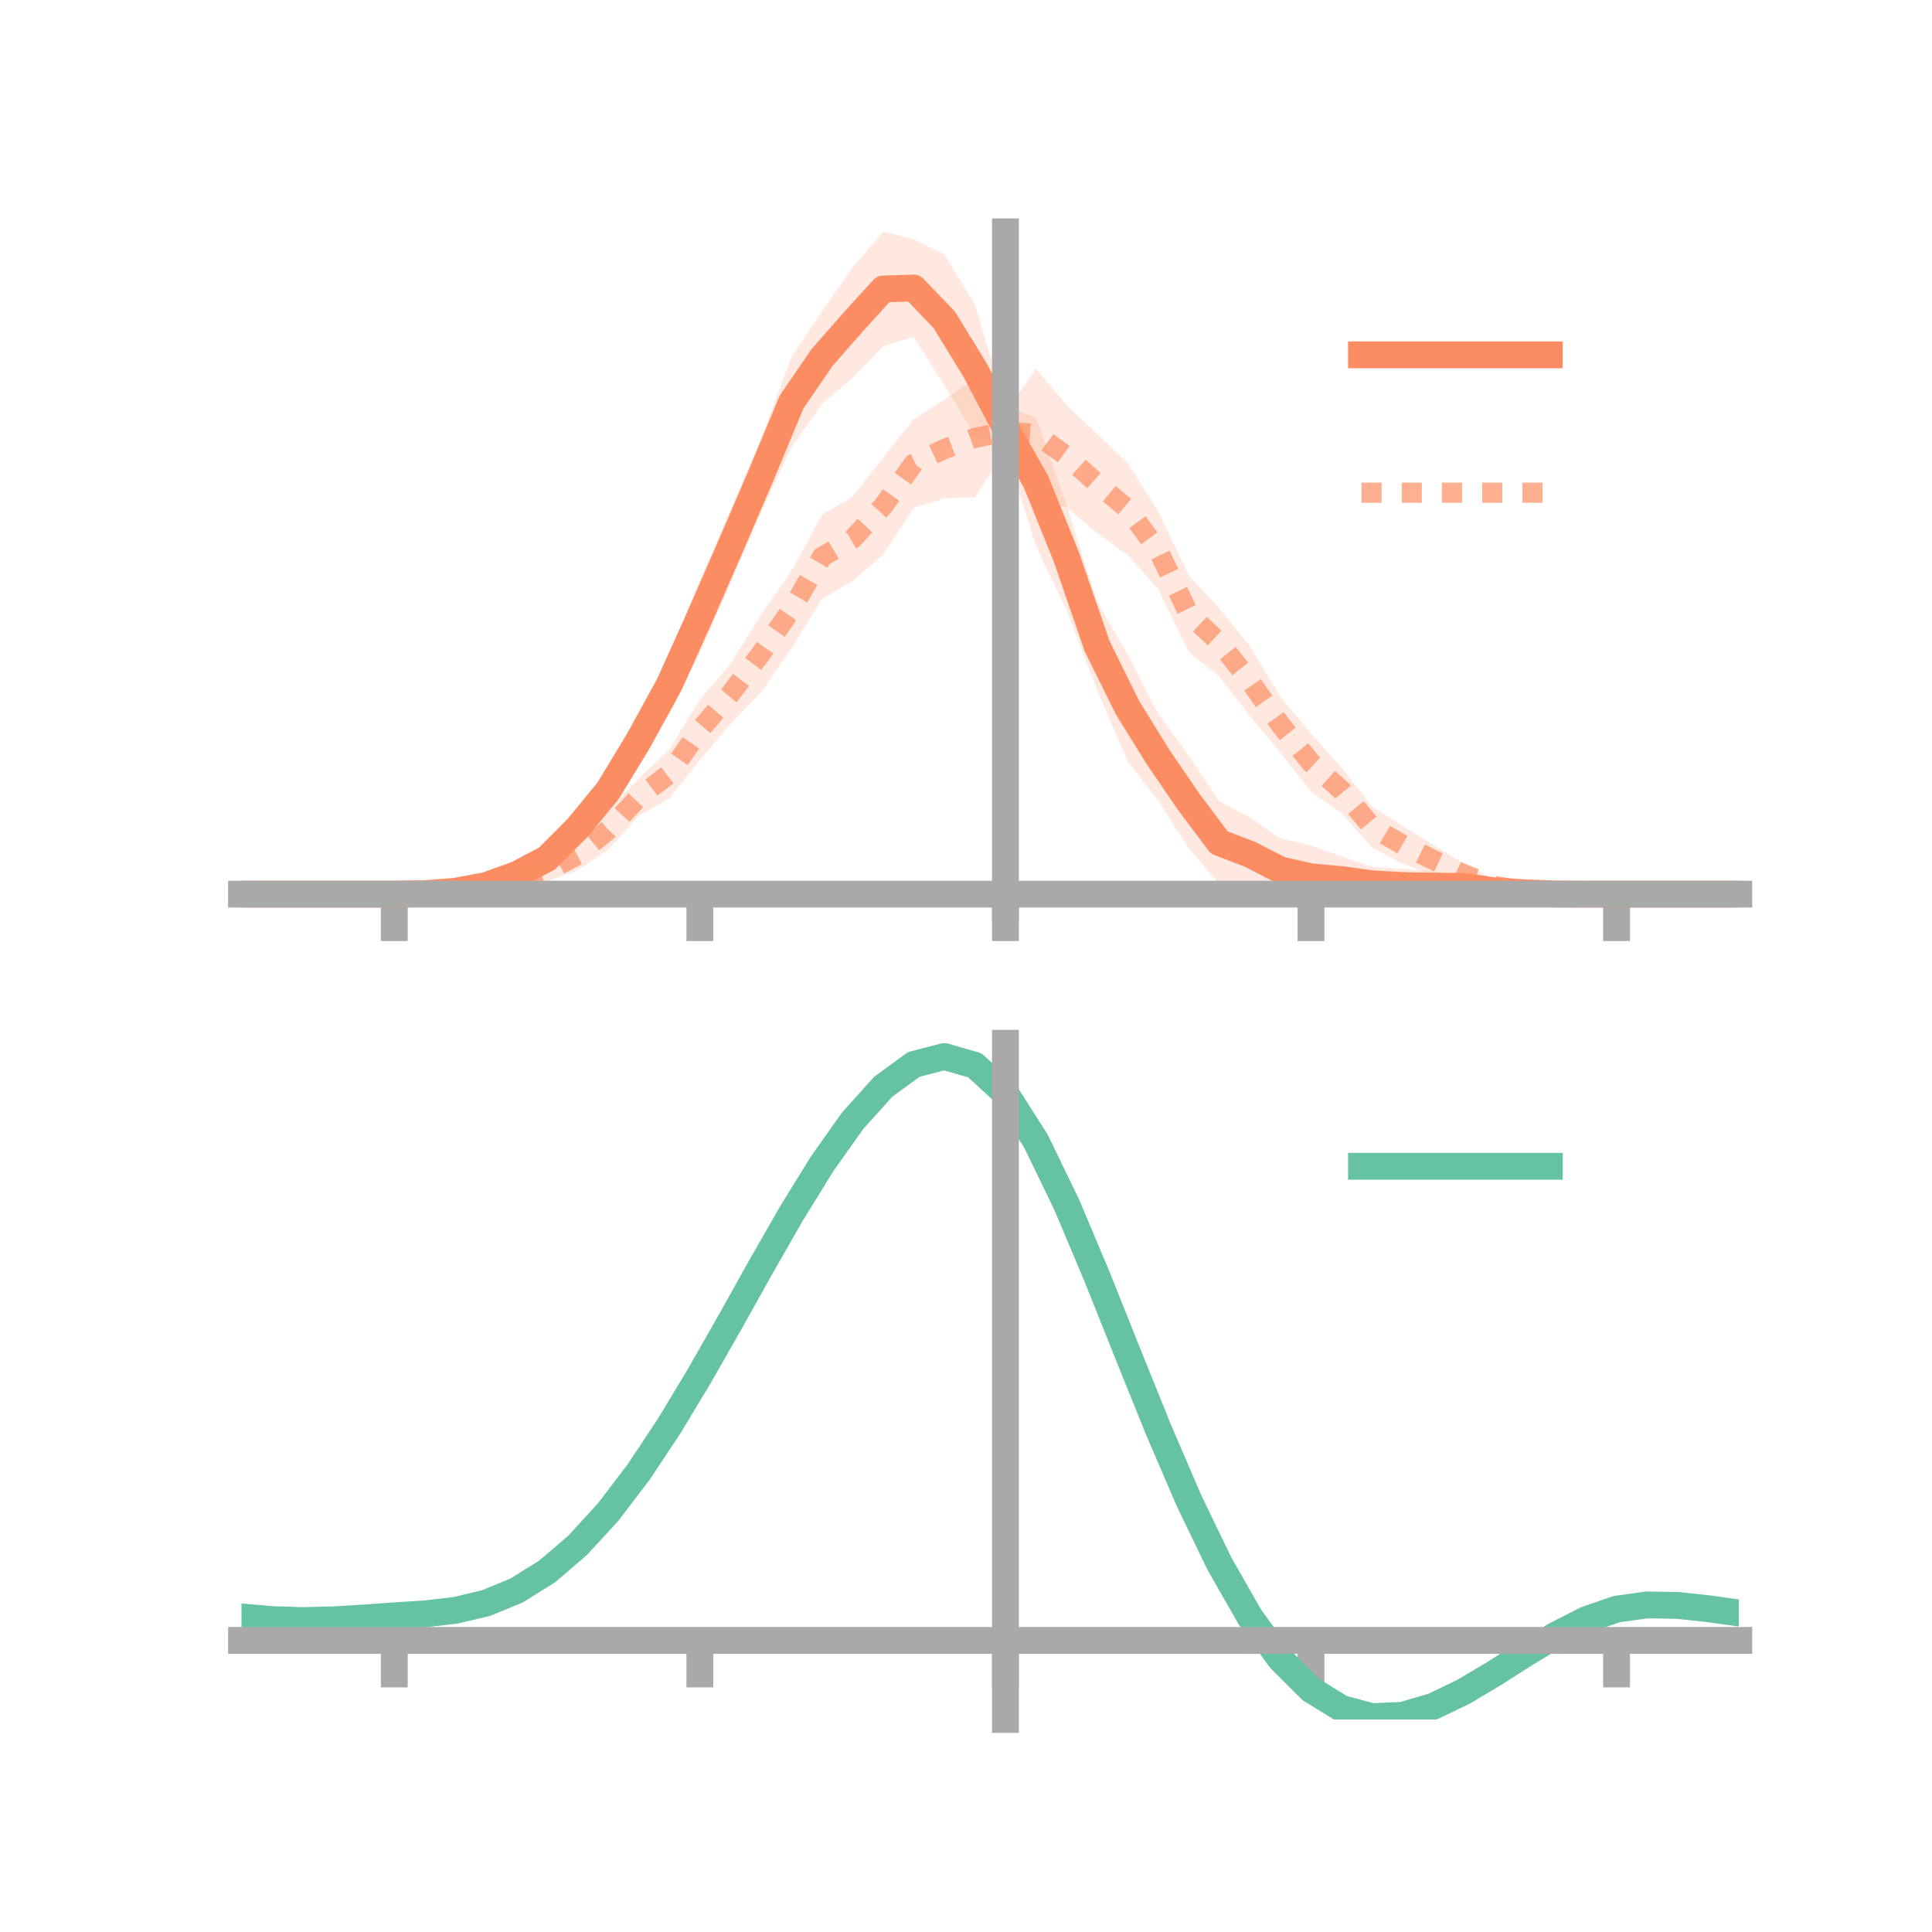 <?xml version="1.0" encoding="utf-8" standalone="no"?>
<!DOCTYPE svg PUBLIC "-//W3C//DTD SVG 1.1//EN"
  "http://www.w3.org/Graphics/SVG/1.1/DTD/svg11.dtd">
<!-- Created with matplotlib (https://matplotlib.org/) -->
<svg height="144pt" version="1.1" viewBox="0 0 144 144" width="144pt" xmlns="http://www.w3.org/2000/svg" xmlns:xlink="http://www.w3.org/1999/xlink">
 <defs>
  <style type="text/css">*{stroke-linecap:butt;stroke-linejoin:round;}</style>
 </defs>
 <g id="figure_1">
  <g id="patch_1">
   <path d="M 0 144 
L 144 144 
L 144 0 
L 0 0 
z
" style="fill:none;"/>
  </g>
  <g id="axes_1">
   <g id="patch_2">
    <path d="M 18 67.68 
L 129.6 67.68 
L 129.6 17.28 
L 18 17.28 
z
" style="fill:none;"/>
   </g>
   <g id="PolyCollection_1">
    <path clip-path="url(#p4037f583f3)" d="M 18 66.643 
L 18 66.643 
L 20.278 66.643 
L 22.555 66.643 
L 24.833 66.643 
L 27.11 66.643 
L 29.388 66.642 
L 31.665 66.542 
L 33.943 66.244 
L 36.22 65.598 
L 38.498 64.622 
L 40.776 63.194 
L 43.053 60.59 
L 45.331 57.618 
L 47.608 53.789 
L 49.886 48.814 
L 52.163 43.279 
L 54.441 38.022 
L 56.718 32.715 
L 58.996 26.609 
L 61.273 23.194 
L 63.551 19.93 
L 65.829 17.28 
L 68.106 17.83 
L 70.384 18.965 
L 72.661 22.69 
L 74.939 30.345 
L 77.216 31.095 
L 79.494 37.655 
L 81.771 44.876 
L 84.049 48.771 
L 86.327 53.207 
L 88.604 56.323 
L 90.882 59.716 
L 93.159 60.929 
L 95.437 62.485 
L 97.714 63.033 
L 99.992 63.83 
L 102.269 64.611 
L 104.547 64.76 
L 106.824 64.937 
L 109.102 65.313 
L 111.38 65.898 
L 113.657 66.143 
L 115.935 66.465 
L 118.212 66.58 
L 120.49 66.643 
L 122.767 66.643 
L 125.045 66.643 
L 127.322 66.643 
L 129.6 66.643 
L 129.6 66.643 
L 129.6 66.643 
L 127.322 66.643 
L 125.045 66.643 
L 122.767 66.643 
L 120.49 66.643 
L 118.212 66.713 
L 115.935 66.803 
L 113.657 66.947 
L 111.38 66.898 
L 109.102 66.813 
L 106.824 67.158 
L 104.547 67.247 
L 102.269 67.144 
L 99.992 67.29 
L 97.714 67.68 
L 95.437 67.199 
L 93.159 66.415 
L 90.882 65.892 
L 88.604 63.217 
L 86.327 59.665 
L 84.049 56.762 
L 81.771 51.423 
L 79.494 45.448 
L 77.216 40.699 
L 74.939 33.408 
L 72.661 32.421 
L 70.384 28.723 
L 68.106 25.106 
L 65.829 25.803 
L 63.551 28.162 
L 61.273 30.096 
L 58.996 33.33 
L 56.718 38.18 
L 54.441 43.476 
L 52.163 48.649 
L 49.886 53.226 
L 47.608 56.562 
L 45.331 60.249 
L 43.053 62.814 
L 40.776 64.776 
L 38.498 65.758 
L 36.22 66.411 
L 33.943 66.614 
L 31.665 66.682 
L 29.388 66.643 
L 27.11 66.643 
L 24.833 66.643 
L 22.555 66.643 
L 20.278 66.643 
L 18 66.643 
z
" style="fill:#fc8d62;fill-opacity:0.2;"/>
   </g>
   <g id="PolyCollection_2">
    <path clip-path="url(#p4037f583f3)" d="M 18 66.643 
L 18 66.643 
L 20.278 66.643 
L 22.555 66.643 
L 24.833 66.643 
L 27.11 66.643 
L 29.388 66.642 
L 31.665 66.539 
L 33.943 66.219 
L 36.22 65.753 
L 38.498 65.038 
L 40.776 64.123 
L 43.053 62.6 
L 45.331 60.392 
L 47.608 58.02 
L 49.886 55.859 
L 52.163 52.156 
L 54.441 49.477 
L 56.718 45.816 
L 58.996 42.556 
L 61.273 38.358 
L 63.551 37.023 
L 65.829 34.087 
L 68.106 31.241 
L 70.384 29.804 
L 72.661 28.206 
L 74.939 30.792 
L 77.216 27.481 
L 79.494 30.19 
L 81.771 32.339 
L 84.049 34.523 
L 86.327 38.115 
L 88.604 42.895 
L 90.882 45.341 
L 93.159 48.17 
L 95.437 51.931 
L 97.714 54.688 
L 99.992 57.214 
L 102.269 60.108 
L 104.547 61.563 
L 106.824 62.97 
L 109.102 64.378 
L 111.38 65.558 
L 113.657 66.126 
L 115.935 66.366 
L 118.212 66.57 
L 120.49 66.643 
L 122.767 66.643 
L 125.045 66.643 
L 127.322 66.643 
L 129.6 66.643 
L 129.6 66.643 
L 129.6 66.643 
L 127.322 66.643 
L 125.045 66.643 
L 122.767 66.643 
L 120.49 66.643 
L 118.212 66.714 
L 115.935 66.847 
L 113.657 66.752 
L 111.38 66.49 
L 109.102 65.944 
L 106.824 65.209 
L 104.547 64.373 
L 102.269 63.183 
L 99.992 60.598 
L 97.714 59.012 
L 95.437 56.094 
L 93.159 53.36 
L 90.882 50.429 
L 88.604 48.59 
L 86.327 43.925 
L 84.049 41.36 
L 81.771 39.729 
L 79.494 37.816 
L 77.216 37.194 
L 74.939 33.556 
L 72.661 37.081 
L 70.384 37.134 
L 68.106 37.852 
L 65.829 41.349 
L 63.551 43.303 
L 61.273 44.647 
L 58.996 48.304 
L 56.718 51.616 
L 54.441 53.959 
L 52.163 56.653 
L 49.886 59.508 
L 47.608 60.815 
L 45.331 63.32 
L 43.053 64.862 
L 40.776 65.701 
L 38.498 66.158 
L 36.22 66.457 
L 33.943 66.692 
L 31.665 66.682 
L 29.388 66.643 
L 27.11 66.643 
L 24.833 66.643 
L 22.555 66.643 
L 20.278 66.643 
L 18 66.643 
z
" style="fill:#fc8d62;fill-opacity:0.2;"/>
   </g>
   <g id="matplotlib.axis_1">
    <g id="xtick_1">
     <g id="line2d_1">
      <defs>
       <path d="M 0 0 
L 0 3.5 
" id="m7c4c26890c" style="stroke:#a9a9a9;stroke-width:2;"/>
      </defs>
      <g>
       <use style="fill:#a9a9a9;stroke:#a9a9a9;stroke-width:2;" x="29.388" xlink:href="#m7c4c26890c" y="66.643"/>
      </g>
     </g>
    </g>
    <g id="xtick_2">
     <g id="line2d_2">
      <g>
       <use style="fill:#a9a9a9;stroke:#a9a9a9;stroke-width:2;" x="52.163" xlink:href="#m7c4c26890c" y="66.643"/>
      </g>
     </g>
    </g>
    <g id="xtick_3">
     <g id="line2d_3">
      <g>
       <use style="fill:#a9a9a9;stroke:#a9a9a9;stroke-width:2;" x="74.939" xlink:href="#m7c4c26890c" y="66.643"/>
      </g>
     </g>
    </g>
    <g id="xtick_4">
     <g id="line2d_4">
      <g>
       <use style="fill:#a9a9a9;stroke:#a9a9a9;stroke-width:2;" x="97.714" xlink:href="#m7c4c26890c" y="66.643"/>
      </g>
     </g>
    </g>
    <g id="xtick_5">
     <g id="line2d_5">
      <g>
       <use style="fill:#a9a9a9;stroke:#a9a9a9;stroke-width:2;" x="120.49" xlink:href="#m7c4c26890c" y="66.643"/>
      </g>
     </g>
    </g>
   </g>
   <g id="matplotlib.axis_2"/>
   <g id="line2d_6">
    <path clip-path="url(#p4037f583f3)" d="M 18 66.643 
L 20.278 66.643 
L 22.555 66.643 
L 24.833 66.643 
L 27.11 66.643 
L 29.388 66.643 
L 31.665 66.612 
L 33.943 66.429 
L 36.22 66.005 
L 38.498 65.19 
L 40.776 63.985 
L 43.053 61.702 
L 45.331 58.934 
L 47.608 55.176 
L 49.886 51.02 
L 52.163 45.964 
L 54.441 40.749 
L 56.718 35.448 
L 58.996 29.97 
L 61.273 26.645 
L 63.551 24.046 
L 65.829 21.541 
L 68.106 21.468 
L 70.384 23.844 
L 72.661 27.555 
L 74.939 31.876 
L 77.216 35.897 
L 79.494 41.551 
L 81.771 48.149 
L 84.049 52.767 
L 86.327 56.436 
L 88.604 59.77 
L 90.882 62.804 
L 93.159 63.672 
L 95.437 64.842 
L 97.714 65.356 
L 99.992 65.56 
L 102.269 65.877 
L 104.547 66.003 
L 106.824 66.048 
L 109.102 66.063 
L 111.38 66.398 
L 113.657 66.545 
L 115.935 66.634 
L 118.212 66.647 
L 120.49 66.643 
L 122.767 66.643 
L 125.045 66.643 
L 127.322 66.643 
L 129.6 66.643 
" style="fill:none;stroke:#fc8d62;stroke-linecap:square;stroke-width:2;"/>
   </g>
   <g id="line2d_7">
    <path clip-path="url(#p4037f583f3)" d="M 18 66.643 
L 20.278 66.643 
L 22.555 66.643 
L 24.833 66.643 
L 27.11 66.643 
L 29.388 66.643 
L 31.665 66.611 
L 33.943 66.455 
L 36.22 66.105 
L 38.498 65.598 
L 40.776 64.912 
L 43.053 63.731 
L 45.331 61.856 
L 47.608 59.417 
L 49.886 57.683 
L 52.163 54.405 
L 54.441 51.718 
L 56.718 48.716 
L 58.996 45.43 
L 61.273 41.503 
L 63.551 40.163 
L 65.829 37.718 
L 68.106 34.547 
L 70.384 33.469 
L 72.661 32.643 
L 74.939 32.174 
L 77.216 32.337 
L 79.494 34.003 
L 81.771 36.034 
L 84.049 37.941 
L 86.327 41.02 
L 88.604 45.743 
L 90.882 47.885 
L 93.159 50.765 
L 95.437 54.013 
L 97.714 56.85 
L 99.992 58.906 
L 102.269 61.645 
L 104.547 62.968 
L 106.824 64.089 
L 109.102 65.161 
L 111.38 66.024 
L 113.657 66.439 
L 115.935 66.607 
L 118.212 66.642 
L 120.49 66.643 
L 122.767 66.643 
L 125.045 66.643 
L 127.322 66.643 
L 129.6 66.643 
" style="fill:none;stroke:#fc8d62;stroke-dasharray:1.5,1.5;stroke-dashoffset:0;stroke-opacity:0.7;stroke-width:1.5;"/>
   </g>
   <g id="patch_3">
    <path d="M 74.939 67.68 
L 74.939 17.28 
" style="fill:none;stroke:#a9a9a9;stroke-linecap:square;stroke-linejoin:miter;stroke-width:2;"/>
   </g>
   <g id="patch_4">
    <path d="M 129.6 67.68 
L 129.6 17.28 
" style="fill:none;"/>
   </g>
   <g id="patch_5">
    <path d="M 18 66.643 
L 129.6 66.643 
" style="fill:none;stroke:#a9a9a9;stroke-linecap:square;stroke-linejoin:miter;stroke-width:2;"/>
   </g>
   <g id="patch_6">
    <path d="M 18 17.28 
L 129.6 17.28 
" style="fill:none;"/>
   </g>
   <g id="legend_1">
    <g id="line2d_8">
     <path d="M 101.475 26.449 
L 115.475 26.449 
" style="fill:none;stroke:#fc8d62;stroke-linecap:square;stroke-width:2;"/>
    </g>
    <g id="line2d_9"/>
    <g id="text_1">
     <!--   -->
     <g transform="translate(121.075 28.899)scale(0.07 -0.07)">
      <defs>
       <path id="DejaVuSans-32"/>
      </defs>
      <use xlink:href="#DejaVuSans-32"/>
     </g>
    </g>
    <g id="line2d_10">
     <path d="M 101.475 36.724 
L 115.475 36.724 
" style="fill:none;stroke:#fc8d62;stroke-dasharray:1.5,1.5;stroke-dashoffset:0;stroke-opacity:0.7;stroke-width:1.5;"/>
    </g>
    <g id="line2d_11"/>
    <g id="text_2">
     <!--   -->
     <g transform="translate(121.075 39.174)scale(0.07 -0.07)">
      <use xlink:href="#DejaVuSans-32"/>
     </g>
    </g>
   </g>
  </g>
  <g id="axes_2">
   <g id="patch_7">
    <path d="M 18 128.16 
L 129.6 128.16 
L 129.6 77.76 
L 18 77.76 
z
" style="fill:none;"/>
   </g>
   <g id="PolyCollection_3">
    <path clip-path="url(#pfc4dbbc02c)" d="M 18 120.556 
L 18 120.476 
L 20.278 120.685 
L 22.555 120.758 
L 24.833 120.698 
L 27.11 120.548 
L 29.388 120.377 
L 31.665 120.226 
L 33.943 119.958 
L 36.22 119.413 
L 38.498 118.466 
L 40.776 117.025 
L 43.053 115.038 
L 45.331 112.495 
L 47.608 109.43 
L 49.886 105.91 
L 52.163 102.035 
L 54.441 97.935 
L 56.718 93.765 
L 58.996 89.698 
L 61.273 85.924 
L 63.551 82.642 
L 65.829 80.055 
L 68.106 78.363 
L 70.384 77.76 
L 72.661 78.433 
L 74.939 80.547 
L 77.216 84.181 
L 79.494 88.959 
L 81.771 94.447 
L 84.049 100.24 
L 86.327 105.982 
L 88.604 111.373 
L 90.882 116.178 
L 93.159 120.229 
L 95.437 123.42 
L 97.714 125.712 
L 99.992 127.126 
L 102.269 127.733 
L 104.547 127.64 
L 106.824 126.981 
L 109.102 125.906 
L 111.38 124.574 
L 113.657 123.147 
L 115.935 121.783 
L 118.212 120.635 
L 120.49 119.853 
L 122.767 119.538 
L 125.045 119.582 
L 127.322 119.836 
L 129.6 120.169 
L 129.6 120.276 
L 129.6 120.276 
L 127.322 119.969 
L 125.045 119.734 
L 122.767 119.7 
L 120.49 120.02 
L 118.212 120.811 
L 115.935 121.988 
L 113.657 123.399 
L 111.38 124.88 
L 109.102 126.262 
L 106.824 127.375 
L 104.547 128.057 
L 102.269 128.16 
L 99.992 127.559 
L 97.714 126.161 
L 95.437 123.915 
L 93.159 120.812 
L 90.882 116.892 
L 88.604 112.249 
L 86.327 107.041 
L 84.049 101.49 
L 81.771 95.883 
L 79.494 90.568 
L 77.216 85.938 
L 74.939 82.418 
L 72.661 80.376 
L 70.384 79.73 
L 68.106 80.314 
L 65.829 81.945 
L 63.551 84.431 
L 61.273 87.576 
L 58.996 91.185 
L 56.718 95.068 
L 54.441 99.044 
L 52.163 102.947 
L 49.886 106.634 
L 47.608 109.982 
L 45.331 112.9 
L 43.053 115.327 
L 40.776 117.236 
L 38.498 118.634 
L 36.22 119.561 
L 33.943 120.094 
L 31.665 120.352 
L 29.388 120.49 
L 27.11 120.643 
L 24.833 120.773 
L 22.555 120.817 
L 20.278 120.745 
L 18 120.556 
z
" style="fill:#66c2a5;fill-opacity:0.2;"/>
   </g>
   <g id="matplotlib.axis_3">
    <g id="xtick_6">
     <g id="line2d_12">
      <g>
       <use style="fill:#a9a9a9;stroke:#a9a9a9;stroke-width:2;" x="29.388" xlink:href="#m7c4c26890c" y="122.267"/>
      </g>
     </g>
    </g>
    <g id="xtick_7">
     <g id="line2d_13">
      <g>
       <use style="fill:#a9a9a9;stroke:#a9a9a9;stroke-width:2;" x="52.163" xlink:href="#m7c4c26890c" y="122.267"/>
      </g>
     </g>
    </g>
    <g id="xtick_8">
     <g id="line2d_14">
      <g>
       <use style="fill:#a9a9a9;stroke:#a9a9a9;stroke-width:2;" x="74.939" xlink:href="#m7c4c26890c" y="122.267"/>
      </g>
     </g>
    </g>
    <g id="xtick_9">
     <g id="line2d_15">
      <g>
       <use style="fill:#a9a9a9;stroke:#a9a9a9;stroke-width:2;" x="97.714" xlink:href="#m7c4c26890c" y="122.267"/>
      </g>
     </g>
    </g>
    <g id="xtick_10">
     <g id="line2d_16">
      <g>
       <use style="fill:#a9a9a9;stroke:#a9a9a9;stroke-width:2;" x="120.49" xlink:href="#m7c4c26890c" y="122.267"/>
      </g>
     </g>
    </g>
   </g>
   <g id="matplotlib.axis_4"/>
   <g id="line2d_17">
    <path clip-path="url(#pfc4dbbc02c)" d="M 18 120.516 
L 20.278 120.715 
L 22.555 120.787 
L 24.833 120.735 
L 27.11 120.596 
L 29.388 120.433 
L 31.665 120.289 
L 33.943 120.026 
L 36.22 119.487 
L 38.498 118.55 
L 40.776 117.131 
L 43.053 115.182 
L 45.331 112.698 
L 47.608 109.706 
L 49.886 106.272 
L 52.163 102.491 
L 54.441 98.49 
L 56.718 94.416 
L 58.996 90.442 
L 61.273 86.75 
L 63.551 83.537 
L 65.829 81 
L 68.106 79.338 
L 70.384 78.745 
L 72.661 79.404 
L 74.939 81.482 
L 77.216 85.059 
L 79.494 89.763 
L 81.771 95.165 
L 84.049 100.865 
L 86.327 106.511 
L 88.604 111.811 
L 90.882 116.535 
L 93.159 120.52 
L 95.437 123.667 
L 97.714 125.936 
L 99.992 127.342 
L 102.269 127.946 
L 104.547 127.849 
L 106.824 127.178 
L 109.102 126.084 
L 111.38 124.727 
L 113.657 123.273 
L 115.935 121.885 
L 118.212 120.723 
L 120.49 119.936 
L 122.767 119.619 
L 125.045 119.658 
L 127.322 119.903 
L 129.6 120.222 
" style="fill:none;stroke:#66c2a5;stroke-linecap:square;stroke-width:2;"/>
   </g>
   <g id="patch_8">
    <path d="M 74.939 128.16 
L 74.939 77.76 
" style="fill:none;stroke:#a9a9a9;stroke-linecap:square;stroke-linejoin:miter;stroke-width:2;"/>
   </g>
   <g id="patch_9">
    <path d="M 129.6 128.16 
L 129.6 77.76 
" style="fill:none;"/>
   </g>
   <g id="patch_10">
    <path d="M 18 122.267 
L 129.6 122.267 
" style="fill:none;stroke:#a9a9a9;stroke-linecap:square;stroke-linejoin:miter;stroke-width:2;"/>
   </g>
   <g id="patch_11">
    <path d="M 18 77.76 
L 129.6 77.76 
" style="fill:none;"/>
   </g>
   <g id="legend_2">
    <g id="line2d_18">
     <path d="M 101.475 86.929 
L 115.475 86.929 
" style="fill:none;stroke:#66c2a5;stroke-linecap:square;stroke-width:2;"/>
    </g>
    <g id="line2d_19"/>
    <g id="text_3">
     <!--   -->
     <g transform="translate(121.075 89.379)scale(0.07 -0.07)">
      <use xlink:href="#DejaVuSans-32"/>
     </g>
    </g>
   </g>
  </g>
 </g>
 <defs>
  <clipPath id="p4037f583f3">
   <rect height="50.4" width="111.6" x="18" y="17.28"/>
  </clipPath>
  <clipPath id="pfc4dbbc02c">
   <rect height="50.4" width="111.6" x="18" y="77.76"/>
  </clipPath>
 </defs>
</svg>
